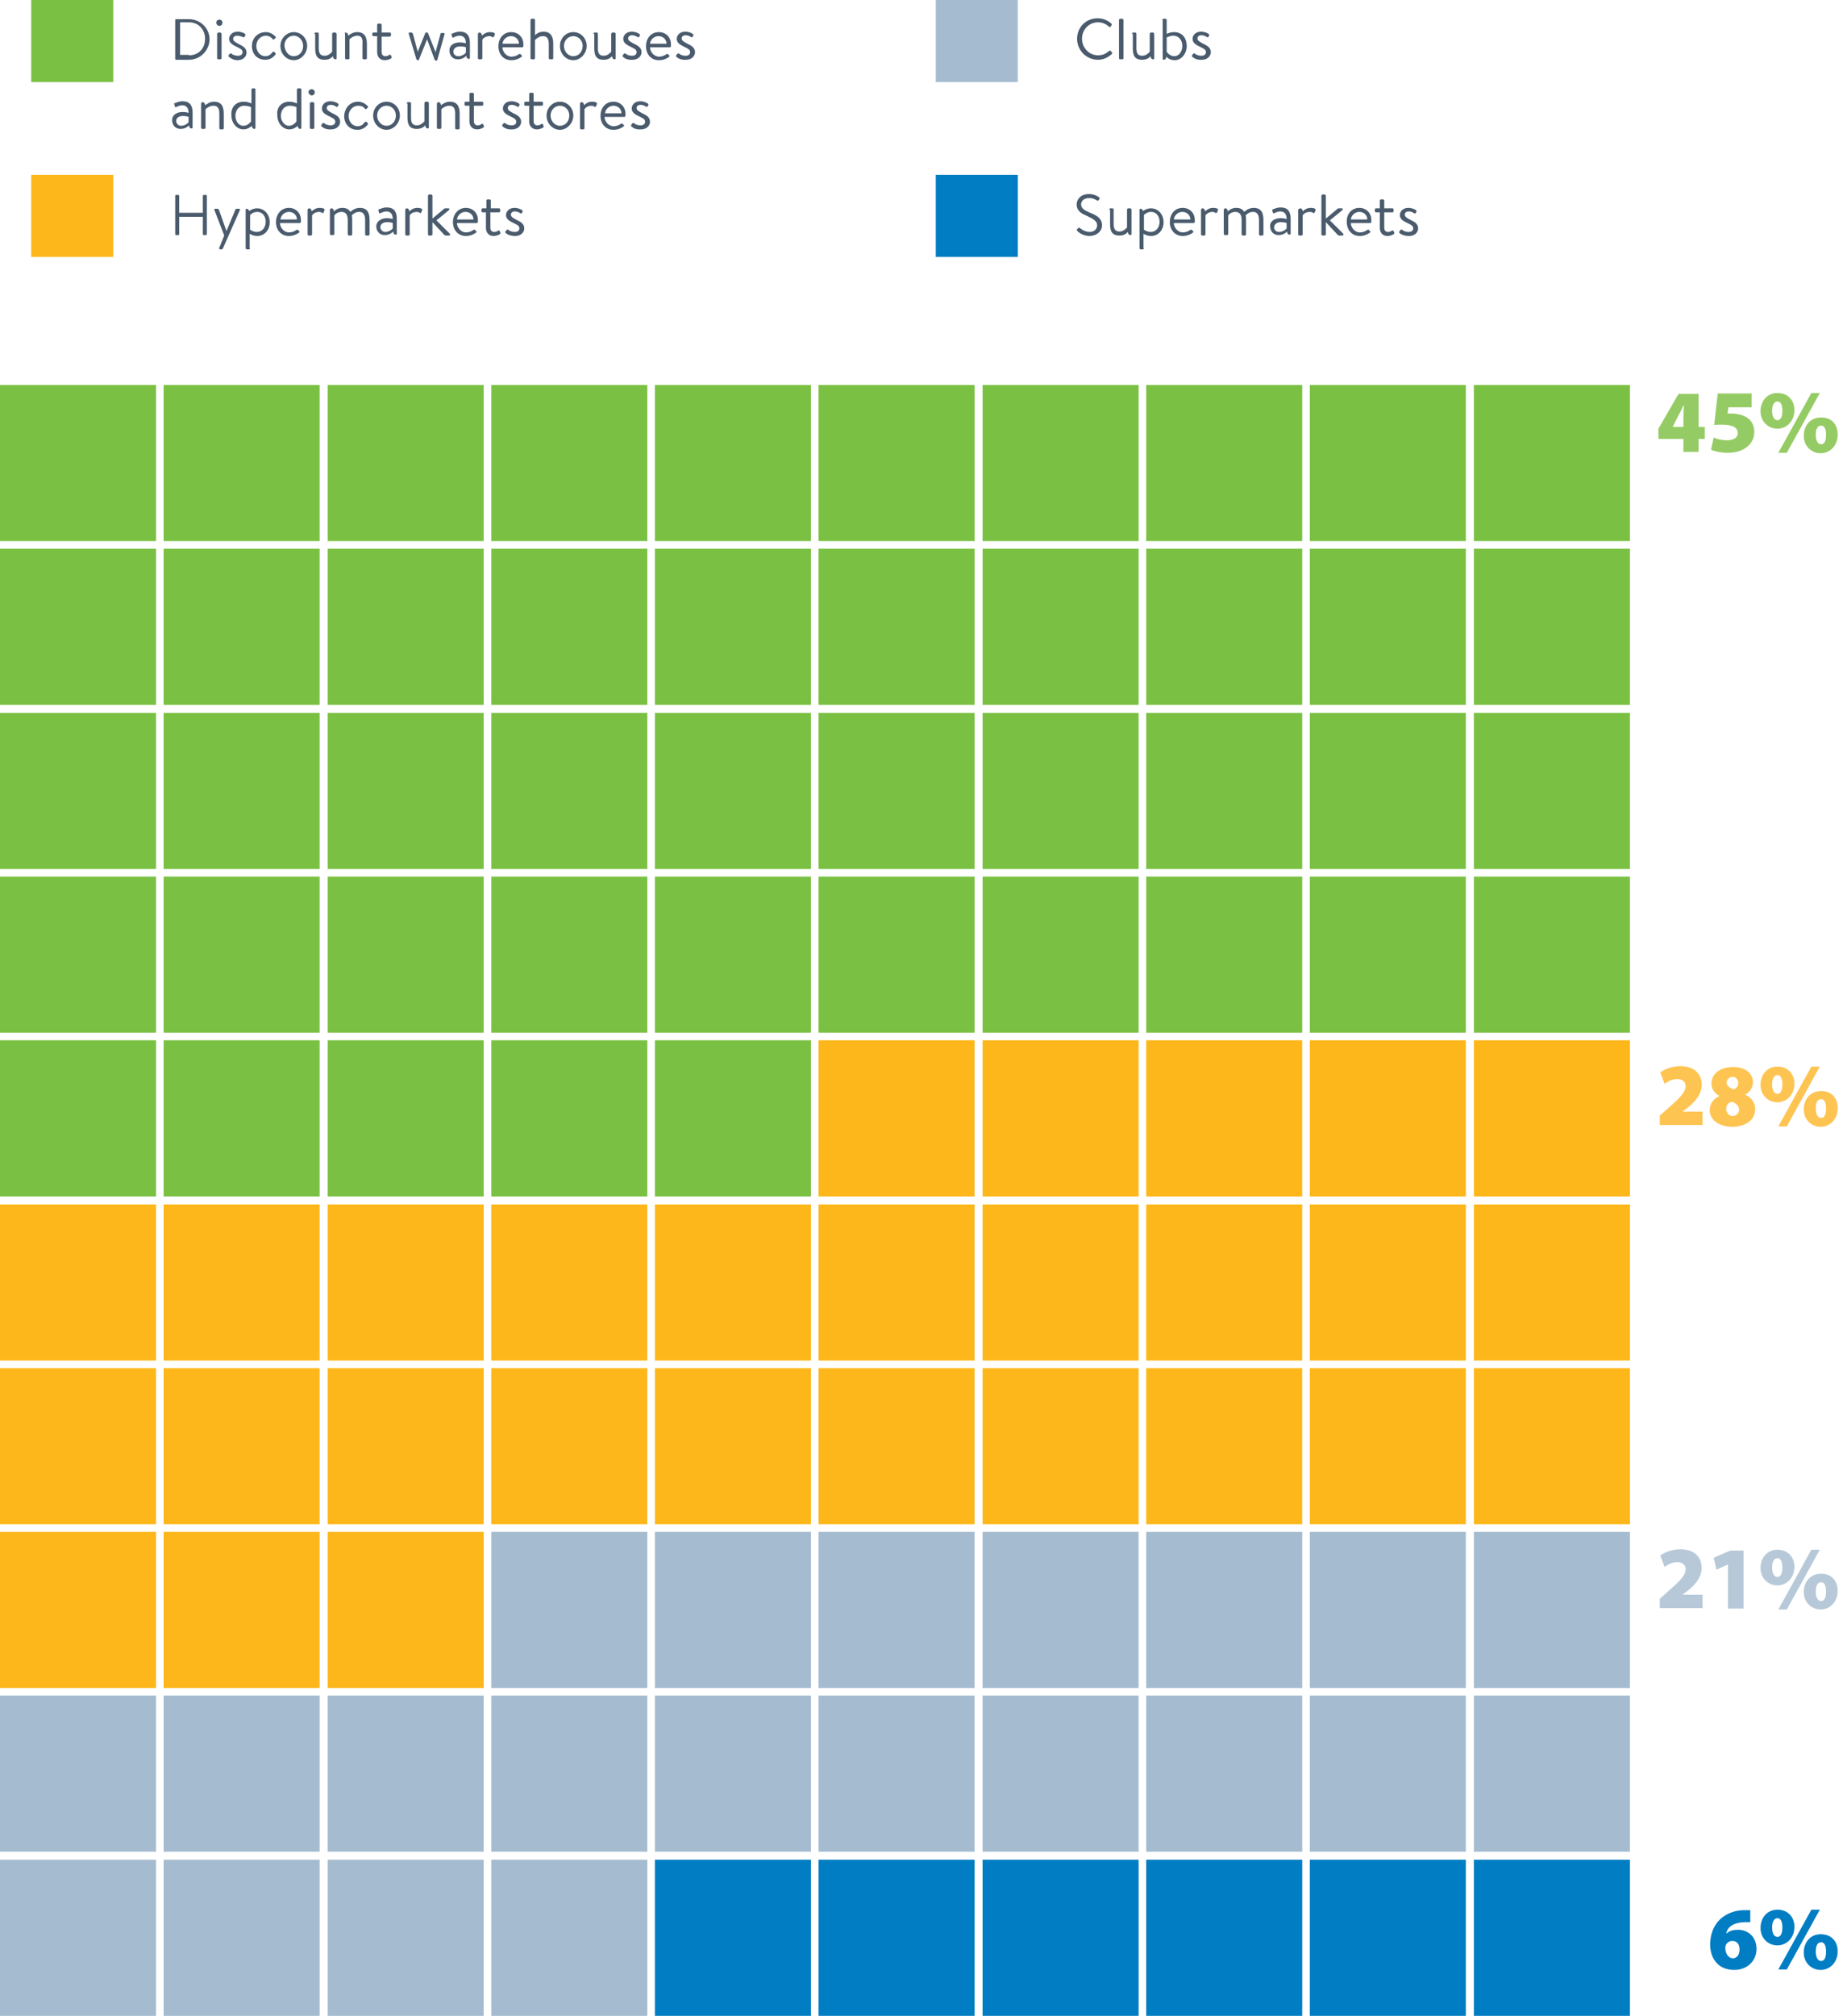 <?xml version="1.0" encoding="utf-8"?>
<!-- Generator: Adobe Illustrator 26.0.3, SVG Export Plug-In . SVG Version: 6.00 Build 0)  -->
<svg version="1.1" id="Capa_1" xmlns="http://www.w3.org/2000/svg" xmlns:xlink="http://www.w3.org/1999/xlink" x="0px" y="0px"
	 viewBox="0 0 413.4 451.9" style="enable-background:new 0 0 413.4 451.9;" xml:space="preserve">
<style type="text/css">
	.st0{fill:#4A5B6D;}
	.st1{fill:#7AC143;}
	.st2{fill:#FDB71A;}
	.st3{fill:#A5BCD0;}
	.st4{fill:#007DC3;}
	.st5{fill:#95CB64;}
	.st6{fill:#B7C9D9;}
	.st7{fill:#FEC452;}
</style>
<g>
	<g>
		<g>
			<path class="st0" d="M39.3,4.5c0-0.1,0.1-0.2,0.2-0.2h2.9c2.5,0,4.6,2,4.6,4.5c0,2.5-2.1,4.6-4.6,4.6h-2.9
				c-0.1,0-0.2-0.1-0.2-0.2V4.5z M42.4,12.4c2.1,0,3.6-1.5,3.6-3.7c0-2.1-1.5-3.7-3.6-3.7h-2v7.3H42.4z"/>
			<path class="st0" d="M48.5,5.1c0-0.4,0.3-0.7,0.7-0.7c0.4,0,0.7,0.3,0.7,0.7c0,0.4-0.3,0.7-0.7,0.7C48.8,5.8,48.5,5.4,48.5,5.1z
				 M48.7,7.6c0-0.1,0.1-0.3,0.3-0.3h0.4c0.1,0,0.3,0.1,0.3,0.3V13c0,0.2-0.1,0.3-0.3,0.3H49c-0.2,0-0.3-0.1-0.3-0.3V7.6z"/>
			<path class="st0" d="M51.3,12.7c-0.1-0.1-0.1-0.2,0-0.3l0.2-0.3c0.1-0.1,0.2-0.2,0.4-0.1c0.2,0.2,0.7,0.5,1.5,0.5
				c0.6,0,1-0.3,1-0.8c0-0.6-0.5-0.8-1.3-1.2c-0.8-0.4-1.7-0.8-1.7-1.8c0-0.6,0.5-1.6,1.9-1.6c0.8,0,1.4,0.3,1.7,0.5
				C55,7.7,55.1,7.9,55,8l-0.1,0.2c-0.1,0.2-0.3,0.2-0.4,0.1C54.2,8.2,53.7,8,53.2,8c-0.7,0-0.9,0.4-0.9,0.7c0,0.5,0.4,0.7,1.1,1.1
				c1,0.5,1.9,0.9,1.9,2c0,0.9-0.8,1.7-2,1.7C52.3,13.5,51.7,13,51.3,12.7z"/>
			<path class="st0" d="M59.6,7.2c0.9,0,1.6,0.4,2.2,1c0.1,0.1,0.1,0.3-0.1,0.4l-0.2,0.2c-0.2,0.2-0.3,0-0.4-0.1
				C60.7,8.2,60.2,8,59.6,8c-1.1,0-2.1,1-2.1,2.3c0,1.3,0.9,2.3,2,2.3c0.9,0,1.3-0.5,1.6-0.9c0.2-0.2,0.3-0.1,0.5,0l0.1,0.1
				c0.1,0.1,0.2,0.3,0.1,0.4c-0.5,0.7-1.3,1.2-2.3,1.2c-1.8,0-3-1.3-3-3.1C56.5,8.6,57.8,7.2,59.6,7.2z"/>
			<path class="st0" d="M65.9,7.2c1.7,0,3,1.4,3,3.1c0,1.7-1.4,3.2-3,3.2s-3-1.4-3-3.2C62.9,8.6,64.3,7.2,65.9,7.2z M65.9,12.6
				c1.2,0,2.1-1,2.1-2.3C68,9.1,67.1,8,65.9,8s-2.1,1-2.1,2.2C63.9,11.5,64.7,12.6,65.9,12.6z"/>
			<path class="st0" d="M70.5,7.6c0-0.1,0.1-0.3,0.3-0.3h0.4c0.2,0,0.3,0.1,0.3,0.3v3.2c0,1.2,0.4,1.7,1.3,1.7
				c0.9,0,1.4-0.6,1.7-0.9V7.6c0-0.1,0.1-0.3,0.3-0.3h0.4c0.1,0,0.3,0.1,0.3,0.3v5.5c0,0.1-0.1,0.2-0.2,0.2c-0.4,0-0.6-0.3-0.6-0.7
				c-0.4,0.4-0.9,0.8-1.9,0.8c-1.7,0-2.1-1-2.1-2.6V7.6z"/>
			<path class="st0" d="M77.3,7.5c0-0.1,0.1-0.2,0.2-0.2c0.4,0,0.6,0.3,0.6,0.7c0.4-0.3,1.1-0.8,2-0.8c1.7,0,2.2,1.1,2.2,2.7V13
				c0,0.2-0.1,0.3-0.3,0.3h-0.4c-0.2,0-0.3-0.1-0.3-0.3V9.7C81.4,8.6,81,8,80.2,8c-1.1,0-1.8,0.8-1.8,0.8V13c0,0.2-0.1,0.3-0.3,0.3
				h-0.4c-0.2,0-0.3-0.1-0.3-0.3V7.5z"/>
			<path class="st0" d="M83.8,8.1c-0.2,0-0.3-0.1-0.3-0.3V7.6c0-0.2,0.1-0.3,0.3-0.3h0.8V5.6c0-0.2,0.1-0.3,0.3-0.3l0.4,0
				c0.2,0,0.3,0.1,0.3,0.3v1.7h1.8c0.2,0,0.3,0.1,0.3,0.3v0.3c0,0.2-0.1,0.3-0.3,0.3h-1.8v3.5c0,0.6,0.4,0.9,0.8,0.9
				c0.4,0,0.7-0.1,0.9-0.3c0.2-0.1,0.3,0,0.4,0.1l0.1,0.3c0.1,0.2,0.1,0.3-0.1,0.4c-0.3,0.2-0.8,0.4-1.4,0.4c-1.1,0-1.7-0.8-1.7-1.8
				V8.1H83.8z"/>
			<path class="st0" d="M95.8,8.8L94,13.3c0,0.1-0.1,0.2-0.2,0.2h-0.1c-0.1,0-0.2-0.1-0.3-0.2l-1.7-5.7c-0.1-0.2,0-0.3,0.2-0.3h0.4
				c0.1,0,0.2,0.1,0.3,0.2l1.1,4.1h0l1.7-4.2c0-0.1,0.1-0.1,0.3-0.1h0.1c0.1,0,0.2,0.1,0.2,0.1l1.7,4.3h0l1.1-4.1
				c0-0.1,0.1-0.2,0.2-0.2h0.5c0.2,0,0.3,0.1,0.2,0.3l-1.6,5.7c0,0.1-0.1,0.2-0.2,0.2h-0.1c-0.1,0-0.2-0.1-0.3-0.2L95.8,8.8
				L95.8,8.8z"/>
			<path class="st0" d="M103.2,9.5c0.6,0,1.3,0.2,1.3,0.2c0-1.1-0.5-1.7-1.4-1.7c-0.7,0-1.1,0.3-1.4,0.4c-0.2,0.1-0.2,0-0.3-0.2
				l-0.1-0.4c-0.1-0.2,0-0.3,0.2-0.3c0.3-0.1,0.8-0.4,1.7-0.4c1.5,0,2.2,0.9,2.2,2.5v3.4c0,0.1-0.1,0.2-0.2,0.2
				c-0.4,0-0.6-0.3-0.6-0.7c-0.3,0.3-0.9,0.8-1.9,0.8c-1.1,0-1.9-0.8-1.9-2C100.8,10.3,101.6,9.5,103.2,9.5z M102.8,12.6
				c0.7,0,1.4-0.4,1.7-0.8v-1.2c-0.2-0.1-0.7-0.2-1.3-0.2c-0.8,0-1.5,0.4-1.5,1.2C101.7,12.1,102.1,12.6,102.8,12.6z"/>
			<path class="st0" d="M107.3,7.5c0-0.1,0.1-0.2,0.2-0.2c0.4,0,0.6,0.3,0.6,0.7c0.3-0.3,0.9-0.8,1.8-0.8c0.5,0,1.2,0.1,1.1,0.5
				l-0.2,0.5c-0.1,0.2-0.2,0.2-0.4,0.1c-0.1-0.1-0.4-0.2-0.6-0.2c-1.2,0-1.6,0.8-1.6,0.8V13c0,0.2-0.1,0.3-0.3,0.3h-0.4
				c-0.2,0-0.3-0.1-0.3-0.3V7.5z"/>
			<path class="st0" d="M114.7,7.2c1.6,0,2.7,1.2,2.7,2.7c0,0.1,0,0.3,0,0.4c0,0.2-0.1,0.3-0.3,0.3h-4.4c0,1,0.9,2.1,2,2.1
				c0.8,0,1.3-0.3,1.6-0.5c0.2-0.1,0.3-0.2,0.5,0l0.2,0.2c0.1,0.2,0.2,0.2-0.1,0.4c-0.4,0.3-1.2,0.7-2.2,0.7c-1.8,0-2.9-1.4-2.9-3.1
				C111.8,8.6,112.9,7.2,114.7,7.2z M116.4,9.8c0-0.9-0.7-1.7-1.8-1.7c-1,0-1.8,0.8-1.9,1.7H116.4z"/>
			<path class="st0" d="M119,4.5c0-0.1,0.1-0.3,0.3-0.3h0.4c0.1,0,0.3,0.1,0.3,0.3v3.4c0,0,0.7-0.8,1.9-0.8c1.5,0,2.2,0.9,2.2,2.7
				V13c0,0.2-0.1,0.3-0.3,0.3h-0.4c-0.2,0-0.3-0.1-0.3-0.3V9.9c0-1.1-0.3-1.8-1.3-1.8c-1.1,0-1.8,0.9-1.8,0.9V13
				c0,0.2-0.1,0.3-0.3,0.3h-0.4c-0.2,0-0.3-0.1-0.3-0.3V4.5z"/>
			<path class="st0" d="M128.6,7.2c1.7,0,3,1.4,3,3.1c0,1.7-1.4,3.2-3,3.2s-3-1.4-3-3.2C125.6,8.6,126.9,7.2,128.6,7.2z M128.6,12.6
				c1.2,0,2.1-1,2.1-2.3c0-1.2-0.9-2.2-2.1-2.2s-2.1,1-2.1,2.2C126.5,11.5,127.4,12.6,128.6,12.6z"/>
			<path class="st0" d="M133.1,7.6c0-0.1,0.1-0.3,0.3-0.3h0.4c0.2,0,0.3,0.1,0.3,0.3v3.2c0,1.2,0.4,1.7,1.3,1.7
				c0.9,0,1.4-0.6,1.7-0.9V7.6c0-0.1,0.1-0.3,0.3-0.3h0.4c0.1,0,0.3,0.1,0.3,0.3v5.5c0,0.1-0.1,0.2-0.2,0.2c-0.4,0-0.6-0.3-0.6-0.7
				c-0.4,0.4-0.9,0.8-1.9,0.8c-1.7,0-2.1-1-2.1-2.6V7.6z"/>
			<path class="st0" d="M139.7,12.7c-0.1-0.1-0.1-0.2,0-0.3l0.2-0.3c0.1-0.1,0.2-0.2,0.4-0.1c0.2,0.2,0.7,0.5,1.5,0.5
				c0.6,0,1-0.3,1-0.8c0-0.6-0.5-0.8-1.3-1.2c-0.8-0.4-1.7-0.8-1.7-1.8c0-0.6,0.5-1.6,1.9-1.6c0.8,0,1.4,0.3,1.7,0.5
				c0.1,0.1,0.2,0.2,0.1,0.4l-0.1,0.2c-0.1,0.2-0.3,0.2-0.4,0.1c-0.3-0.2-0.7-0.4-1.2-0.4c-0.7,0-0.9,0.4-0.9,0.7
				c0,0.5,0.4,0.7,1.1,1.1c1,0.5,1.9,0.9,1.9,2c0,0.9-0.8,1.7-2,1.7C140.7,13.5,140,13,139.7,12.7z"/>
			<path class="st0" d="M147.8,7.2c1.6,0,2.7,1.2,2.7,2.7c0,0.1,0,0.3,0,0.4c0,0.2-0.1,0.3-0.3,0.3h-4.4c0,1,0.9,2.1,2,2.1
				c0.8,0,1.3-0.3,1.6-0.5c0.2-0.1,0.3-0.2,0.5,0l0.2,0.2c0.1,0.2,0.2,0.2-0.1,0.4c-0.4,0.3-1.2,0.7-2.2,0.7c-1.8,0-2.9-1.4-2.9-3.1
				C144.9,8.6,146,7.2,147.8,7.2z M149.5,9.8c0-0.9-0.7-1.7-1.8-1.7c-1,0-1.8,0.8-1.9,1.7H149.5z"/>
			<path class="st0" d="M151.7,12.7c-0.1-0.1-0.1-0.2,0-0.3l0.2-0.3c0.1-0.1,0.2-0.2,0.4-0.1c0.2,0.2,0.7,0.5,1.5,0.5
				c0.6,0,1-0.3,1-0.8c0-0.6-0.5-0.8-1.3-1.2c-0.8-0.4-1.7-0.8-1.7-1.8c0-0.6,0.5-1.6,1.9-1.6c0.8,0,1.4,0.3,1.7,0.5
				c0.1,0.1,0.2,0.2,0.1,0.4l-0.1,0.2c-0.1,0.2-0.3,0.2-0.4,0.1c-0.3-0.2-0.7-0.4-1.2-0.4c-0.7,0-0.9,0.4-0.9,0.7
				c0,0.5,0.4,0.7,1.1,1.1c1,0.5,1.9,0.9,1.9,2c0,0.9-0.8,1.7-2,1.7C152.7,13.5,152,13,151.7,12.7z"/>
		</g>
	</g>
	<g>
		<path class="st0" d="M41,25.1c0.6,0,1.3,0.2,1.3,0.2c0-1.1-0.5-1.7-1.4-1.7c-0.7,0-1.1,0.3-1.4,0.4c-0.2,0.1-0.2,0-0.3-0.2
			l-0.1-0.4c-0.1-0.2,0-0.3,0.2-0.3c0.3-0.1,0.8-0.4,1.7-0.4c1.5,0,2.2,0.9,2.2,2.5v3.4c0,0.1-0.1,0.2-0.2,0.2
			c-0.4,0-0.6-0.3-0.6-0.7c-0.3,0.3-0.9,0.8-1.9,0.8c-1.1,0-1.9-0.8-1.9-2C38.6,25.9,39.5,25.1,41,25.1z M40.6,28.2
			c0.7,0,1.4-0.4,1.7-0.8v-1.2c-0.2-0.1-0.7-0.2-1.3-0.2c-0.8,0-1.5,0.4-1.5,1.2C39.6,27.7,40,28.2,40.6,28.2z"/>
		<path class="st0" d="M45.2,23.1c0-0.1,0.1-0.2,0.2-0.2c0.4,0,0.6,0.3,0.6,0.7c0.4-0.3,1.1-0.8,2-0.8c1.7,0,2.2,1.1,2.2,2.7v3.2
			c0,0.2-0.1,0.3-0.3,0.3h-0.4c-0.2,0-0.3-0.1-0.3-0.3v-3.3c0-1.1-0.4-1.7-1.3-1.7c-1.1,0-1.8,0.8-1.8,0.8v4.1
			c0,0.2-0.1,0.3-0.3,0.3h-0.4c-0.2,0-0.3-0.1-0.3-0.3V23.1z"/>
		<path class="st0" d="M54.7,22.8c1,0,1.7,0.4,1.7,0.4v-3.1c0-0.1,0.1-0.3,0.3-0.3H57c0.2,0,0.3,0.1,0.3,0.3v8.6
			c0,0.1-0.1,0.2-0.2,0.2c-0.4,0-0.6-0.3-0.6-0.7c-0.4,0.4-1.1,0.8-1.9,0.8c-1.5,0-2.7-1.4-2.7-3.2C51.8,24.1,52.8,22.8,54.7,22.8z
			 M54.6,28.2c1.1,0,1.7-1,1.7-1V24c0,0-0.7-0.3-1.5-0.3c-1.3,0-2,1.1-2,2.3C52.8,27.1,53.5,28.2,54.6,28.2z"/>
		<path class="st0" d="M64.9,22.8c1,0,1.7,0.4,1.7,0.4v-3.1c0-0.1,0.1-0.3,0.3-0.3h0.4c0.2,0,0.3,0.1,0.3,0.3v8.6
			c0,0.1-0.1,0.2-0.2,0.2c-0.4,0-0.6-0.3-0.6-0.7c-0.4,0.4-1.1,0.8-1.9,0.8c-1.5,0-2.7-1.4-2.7-3.2C62,24.1,63.1,22.8,64.9,22.8z
			 M64.8,28.2c1.1,0,1.7-1,1.7-1V24c0,0-0.7-0.3-1.5-0.3c-1.3,0-2,1.1-2,2.3C63,27.1,63.8,28.2,64.8,28.2z"/>
		<path class="st0" d="M69.2,20.7c0-0.4,0.3-0.7,0.7-0.7c0.4,0,0.7,0.3,0.7,0.7c0,0.4-0.3,0.7-0.7,0.7C69.6,21.4,69.2,21,69.2,20.7z
			 M69.5,23.2c0-0.1,0.1-0.3,0.3-0.3h0.4c0.1,0,0.3,0.1,0.3,0.3v5.4c0,0.2-0.1,0.3-0.3,0.3h-0.4c-0.2,0-0.3-0.1-0.3-0.3V23.2z"/>
		<path class="st0" d="M72.1,28.3c-0.1-0.1-0.1-0.2,0-0.3l0.2-0.3c0.1-0.1,0.2-0.2,0.4-0.1c0.2,0.2,0.7,0.5,1.5,0.5
			c0.6,0,1-0.3,1-0.8c0-0.6-0.5-0.8-1.3-1.2c-0.8-0.4-1.7-0.8-1.7-1.8c0-0.6,0.5-1.6,1.9-1.6c0.8,0,1.4,0.3,1.7,0.5
			c0.1,0.1,0.2,0.2,0.1,0.4l-0.1,0.2c-0.1,0.2-0.3,0.2-0.4,0.1c-0.3-0.2-0.7-0.4-1.2-0.4c-0.7,0-0.9,0.4-0.9,0.7
			c0,0.5,0.4,0.7,1.1,1.1c1,0.5,1.9,0.9,1.9,2c0,0.9-0.8,1.7-2,1.7C73.1,29.1,72.4,28.6,72.1,28.3z"/>
		<path class="st0" d="M80.3,22.8c0.9,0,1.6,0.4,2.2,1c0.1,0.1,0.1,0.3-0.1,0.4l-0.2,0.2c-0.2,0.2-0.3,0-0.4-0.1
			c-0.4-0.5-0.9-0.6-1.5-0.6c-1.1,0-2.1,1-2.1,2.3c0,1.3,0.9,2.3,2,2.3c0.9,0,1.3-0.5,1.6-0.9c0.2-0.2,0.3-0.1,0.5,0l0.1,0.1
			c0.1,0.1,0.2,0.3,0.1,0.4c-0.5,0.7-1.3,1.2-2.3,1.2c-1.8,0-3-1.3-3-3.1C77.3,24.1,78.6,22.8,80.3,22.8z"/>
		<path class="st0" d="M86.7,22.8c1.7,0,3,1.4,3,3.1c0,1.7-1.4,3.2-3,3.2s-3-1.4-3-3.2C83.7,24.2,85,22.8,86.7,22.8z M86.7,28.2
			c1.2,0,2.1-1,2.1-2.3c0-1.2-0.9-2.2-2.1-2.2s-2.1,1-2.1,2.2C84.6,27.1,85.5,28.2,86.7,28.2z"/>
		<path class="st0" d="M91.2,23.2c0-0.1,0.1-0.3,0.3-0.3h0.4c0.2,0,0.3,0.1,0.3,0.3v3.2c0,1.2,0.4,1.7,1.3,1.7
			c0.9,0,1.4-0.6,1.7-0.9v-4.1c0-0.1,0.1-0.3,0.3-0.3h0.4c0.1,0,0.3,0.1,0.3,0.3v5.5c0,0.1-0.1,0.2-0.2,0.2c-0.4,0-0.6-0.3-0.6-0.7
			c-0.4,0.4-0.9,0.8-1.9,0.8c-1.7,0-2.1-1-2.1-2.6V23.2z"/>
		<path class="st0" d="M98.1,23.1c0-0.1,0.1-0.2,0.2-0.2c0.4,0,0.6,0.3,0.6,0.7c0.4-0.3,1.1-0.8,2-0.8c1.7,0,2.2,1.1,2.2,2.7v3.2
			c0,0.2-0.1,0.3-0.3,0.3h-0.4c-0.2,0-0.3-0.1-0.3-0.3v-3.3c0-1.1-0.4-1.7-1.3-1.7c-1.1,0-1.8,0.8-1.8,0.8v4.1
			c0,0.2-0.1,0.3-0.3,0.3h-0.4c-0.2,0-0.3-0.1-0.3-0.3V23.1z"/>
		<path class="st0" d="M104.5,23.7c-0.2,0-0.3-0.1-0.3-0.3v-0.3c0-0.2,0.1-0.3,0.3-0.3h0.8v-1.7c0-0.2,0.1-0.3,0.3-0.3l0.4,0
			c0.2,0,0.3,0.1,0.3,0.3v1.7h1.8c0.2,0,0.3,0.1,0.3,0.3v0.3c0,0.2-0.1,0.3-0.3,0.3h-1.8v3.5c0,0.6,0.4,0.9,0.8,0.9
			c0.4,0,0.7-0.1,0.9-0.3c0.2-0.1,0.3,0,0.4,0.1l0.1,0.3c0.1,0.2,0.1,0.3-0.1,0.4c-0.3,0.2-0.8,0.4-1.4,0.4c-1.1,0-1.7-0.8-1.7-1.8
			v-3.5H104.5z"/>
		<path class="st0" d="M112.7,28.3c-0.1-0.1-0.1-0.2,0-0.3l0.2-0.3c0.1-0.1,0.2-0.2,0.4-0.1c0.2,0.2,0.7,0.5,1.5,0.5
			c0.6,0,1-0.3,1-0.8c0-0.6-0.5-0.8-1.3-1.2c-0.8-0.4-1.7-0.8-1.7-1.8c0-0.6,0.5-1.6,1.9-1.6c0.8,0,1.4,0.3,1.7,0.5
			c0.1,0.1,0.2,0.2,0.1,0.4l-0.1,0.2c-0.1,0.2-0.3,0.2-0.4,0.1c-0.3-0.2-0.7-0.4-1.2-0.4c-0.7,0-0.9,0.4-0.9,0.7
			c0,0.5,0.4,0.7,1.1,1.1c1,0.5,1.9,0.9,1.9,2c0,0.9-0.8,1.7-2,1.7C113.7,29.1,113,28.6,112.7,28.3z"/>
		<path class="st0" d="M117.9,23.7c-0.2,0-0.3-0.1-0.3-0.3v-0.3c0-0.2,0.1-0.3,0.3-0.3h0.8v-1.7c0-0.2,0.1-0.3,0.3-0.3l0.4,0
			c0.2,0,0.3,0.1,0.3,0.3v1.7h1.8c0.2,0,0.3,0.1,0.3,0.3v0.3c0,0.2-0.1,0.3-0.3,0.3h-1.8v3.5c0,0.6,0.4,0.9,0.8,0.9
			c0.4,0,0.7-0.1,0.9-0.3c0.2-0.1,0.3,0,0.4,0.1l0.1,0.3c0.1,0.2,0.1,0.3-0.1,0.4c-0.3,0.2-0.8,0.4-1.4,0.4c-1.1,0-1.7-0.8-1.7-1.8
			v-3.5H117.9z"/>
		<path class="st0" d="M125.6,22.8c1.7,0,3,1.4,3,3.1c0,1.7-1.4,3.2-3,3.2s-3-1.4-3-3.2C122.6,24.2,123.9,22.8,125.6,22.8z
			 M125.6,28.2c1.2,0,2.1-1,2.1-2.3c0-1.2-0.9-2.2-2.1-2.2s-2.1,1-2.1,2.2C123.5,27.1,124.4,28.2,125.6,28.2z"/>
		<path class="st0" d="M130.2,23.1c0-0.1,0.1-0.2,0.2-0.2c0.4,0,0.6,0.3,0.6,0.7c0.3-0.3,0.9-0.8,1.8-0.8c0.5,0,1.2,0.1,1.1,0.5
			l-0.2,0.5c-0.1,0.2-0.2,0.2-0.4,0.1c-0.1-0.1-0.4-0.2-0.6-0.2c-1.2,0-1.6,0.8-1.6,0.8v4.2c0,0.2-0.1,0.3-0.3,0.3h-0.4
			c-0.2,0-0.3-0.1-0.3-0.3V23.1z"/>
		<path class="st0" d="M137.6,22.8c1.6,0,2.7,1.2,2.7,2.7c0,0.1,0,0.3,0,0.4c0,0.2-0.1,0.3-0.3,0.3h-4.4c0,1,0.9,2.1,2,2.1
			c0.8,0,1.3-0.3,1.6-0.5c0.2-0.1,0.3-0.2,0.5,0l0.2,0.2c0.1,0.2,0.2,0.2-0.1,0.4c-0.4,0.3-1.2,0.7-2.2,0.7c-1.8,0-2.9-1.4-2.9-3.1
			C134.7,24.2,135.8,22.8,137.6,22.8z M139.4,25.4c0-0.9-0.7-1.7-1.8-1.7c-1,0-1.8,0.8-1.9,1.7H139.4z"/>
		<path class="st0" d="M141.6,28.3c-0.1-0.1-0.1-0.2,0-0.3l0.2-0.3c0.1-0.1,0.2-0.2,0.4-0.1c0.2,0.2,0.7,0.5,1.5,0.5
			c0.6,0,1-0.3,1-0.8c0-0.6-0.5-0.8-1.3-1.2c-0.8-0.4-1.7-0.8-1.7-1.8c0-0.6,0.5-1.6,1.9-1.6c0.8,0,1.4,0.3,1.7,0.5
			c0.1,0.1,0.2,0.2,0.1,0.4l-0.1,0.2c-0.1,0.2-0.3,0.2-0.4,0.1c-0.3-0.2-0.7-0.4-1.2-0.4c-0.7,0-0.9,0.4-0.9,0.7
			c0,0.5,0.4,0.7,1.1,1.1c1,0.5,1.9,0.9,1.9,2c0,0.9-0.8,1.7-2,1.7C142.5,29.1,141.9,28.6,141.6,28.3z"/>
	</g>
	<g>
		<path class="st0" d="M39.3,43.9c0-0.1,0.1-0.2,0.2-0.2h0.5c0.1,0,0.2,0.1,0.2,0.2v3.8h5.3v-3.8c0-0.1,0.1-0.2,0.2-0.2h0.5
			c0.1,0,0.2,0.1,0.2,0.2v8.6c0,0.1-0.1,0.2-0.2,0.2h-0.5c-0.1,0-0.2-0.1-0.2-0.2v-3.9h-5.3v3.9c0,0.1-0.1,0.2-0.2,0.2h-0.5
			c-0.1,0-0.2-0.1-0.2-0.2V43.9z"/>
		<path class="st0" d="M49.2,55.5l1.1-2.7l-2.2-5.7c-0.1-0.2,0-0.3,0.2-0.3h0.5c0.1,0,0.2,0.1,0.3,0.2l1.7,4.8h0l2-4.8
			c0-0.1,0.1-0.2,0.3-0.2h0.5c0.2,0,0.3,0.1,0.2,0.3l-3.8,8.6c0,0.1-0.2,0.2-0.3,0.2h-0.4C49.2,55.8,49.1,55.7,49.2,55.5z"/>
		<path class="st0" d="M56.1,55.6c0,0.2-0.1,0.3-0.3,0.3h-0.4c-0.2,0-0.3-0.1-0.3-0.3v-8.6c0-0.1,0.1-0.2,0.2-0.2
			c0.3,0,0.5,0.2,0.6,0.5c0.4-0.3,1-0.6,1.8-0.6c1.6,0,2.8,1.4,2.8,3.1c0,1.8-1.2,3.1-2.8,3.1c-1,0-1.7-0.5-1.7-0.5V55.6z
			 M56.1,51.5c0,0,0.7,0.5,1.5,0.5c1.2,0,2-1,2-2.3c0-1.2-0.7-2.2-1.9-2.2c-1,0-1.6,0.7-1.6,0.7V51.5z"/>
		<path class="st0" d="M64.8,46.6c1.6,0,2.7,1.2,2.7,2.7c0,0.1,0,0.3,0,0.4c0,0.2-0.1,0.3-0.3,0.3h-4.4c0,1,0.9,2.1,2,2.1
			c0.8,0,1.3-0.3,1.6-0.5c0.2-0.1,0.3-0.2,0.5,0l0.2,0.2c0.1,0.2,0.2,0.2-0.1,0.4c-0.4,0.3-1.2,0.7-2.2,0.7c-1.8,0-2.9-1.4-2.9-3.1
			C61.9,48.1,63,46.6,64.8,46.6z M66.6,49.2c0-0.9-0.7-1.7-1.8-1.7c-1,0-1.8,0.8-1.9,1.7H66.6z"/>
		<path class="st0" d="M69.1,46.9c0-0.1,0.1-0.2,0.2-0.2c0.4,0,0.6,0.3,0.6,0.7c0.3-0.3,0.9-0.8,1.8-0.8c0.5,0,1.2,0.1,1.1,0.5
			l-0.2,0.5c-0.1,0.2-0.2,0.2-0.4,0.1c-0.1-0.1-0.4-0.2-0.6-0.2c-1.2,0-1.6,0.8-1.6,0.8v4.2c0,0.2-0.1,0.3-0.3,0.3h-0.4
			c-0.2,0-0.3-0.1-0.3-0.3V46.9z"/>
		<path class="st0" d="M74.1,46.9c0-0.1,0.1-0.2,0.2-0.2c0.4,0,0.6,0.3,0.6,0.7c0.4-0.4,1-0.8,1.9-0.8c0.9,0,1.4,0.3,1.8,0.9
			c0.1-0.1,0.9-0.9,2.1-0.9c1.7,0,2.2,1.1,2.2,2.7v3.2c0,0.2-0.1,0.3-0.3,0.3h-0.4c-0.2,0-0.3-0.1-0.3-0.3v-3.2
			c0-1.1-0.4-1.8-1.3-1.8c-1,0-1.5,0.6-1.7,0.8c0.1,0.3,0.1,0.7,0.1,1v3.2c0,0.2-0.1,0.3-0.3,0.3h-0.4c-0.1,0-0.3-0.1-0.3-0.3v-3.2
			c0-1.1-0.4-1.8-1.4-1.8c-1.1,0-1.6,0.8-1.6,0.8v4.1c0,0.2-0.1,0.3-0.3,0.3h-0.4c-0.2,0-0.3-0.1-0.3-0.3V46.9z"/>
		<path class="st0" d="M86.8,48.9c0.6,0,1.3,0.2,1.3,0.2c0-1.1-0.5-1.7-1.4-1.7c-0.7,0-1.1,0.3-1.4,0.4c-0.2,0.1-0.2,0-0.3-0.2
			l-0.1-0.4c-0.1-0.2,0-0.3,0.2-0.3c0.3-0.1,0.8-0.4,1.7-0.4c1.5,0,2.2,0.9,2.2,2.5v3.4c0,0.1-0.1,0.2-0.2,0.2
			c-0.4,0-0.6-0.3-0.6-0.7c-0.3,0.3-0.9,0.8-1.9,0.8c-1.1,0-1.9-0.8-1.9-2C84.4,49.8,85.3,48.9,86.8,48.9z M86.4,52
			c0.7,0,1.4-0.4,1.7-0.8V50c-0.2-0.1-0.7-0.2-1.3-0.2c-0.8,0-1.5,0.4-1.5,1.2C85.4,51.5,85.8,52,86.4,52z"/>
		<path class="st0" d="M91,46.9c0-0.1,0.1-0.2,0.2-0.2c0.4,0,0.6,0.3,0.6,0.7c0.3-0.3,0.9-0.8,1.8-0.8c0.5,0,1.2,0.1,1.1,0.5
			l-0.2,0.5c-0.1,0.2-0.2,0.2-0.4,0.1c-0.1-0.1-0.4-0.2-0.6-0.2c-1.2,0-1.6,0.8-1.6,0.8v4.2c0,0.2-0.1,0.3-0.3,0.3h-0.4
			c-0.2,0-0.3-0.1-0.3-0.3V46.9z"/>
		<path class="st0" d="M96,43.9c0-0.1,0.1-0.3,0.3-0.3h0.4c0.1,0,0.3,0.1,0.3,0.3V49l2.5-2.1c0.1-0.1,0.2-0.2,0.4-0.2h0.7
			c0.3,0,0.2,0.3,0.1,0.4l-2.8,2.3l3,3c0.1,0.1,0.1,0.4-0.2,0.4H100c-0.1,0-0.2-0.1-0.3-0.1l-2.7-2.9v2.7c0,0.2-0.1,0.3-0.3,0.3
			h-0.4c-0.2,0-0.3-0.1-0.3-0.3V43.9z"/>
		<path class="st0" d="M104.5,46.6c1.6,0,2.7,1.2,2.7,2.7c0,0.1,0,0.3,0,0.4c0,0.2-0.1,0.3-0.3,0.3h-4.4c0,1,0.9,2.1,2,2.1
			c0.8,0,1.3-0.3,1.6-0.5c0.2-0.1,0.3-0.2,0.5,0l0.2,0.2c0.1,0.2,0.2,0.2-0.1,0.4c-0.4,0.3-1.2,0.7-2.2,0.7c-1.8,0-2.9-1.4-2.9-3.1
			C101.6,48.1,102.7,46.6,104.5,46.6z M106.2,49.2c0-0.9-0.7-1.7-1.8-1.7c-1,0-1.8,0.8-1.9,1.7H106.2z"/>
		<path class="st0" d="M108.3,47.6c-0.2,0-0.3-0.1-0.3-0.3V47c0-0.2,0.1-0.3,0.3-0.3h0.8v-1.7c0-0.2,0.1-0.3,0.3-0.3l0.4,0
			c0.2,0,0.3,0.1,0.3,0.3v1.7h1.8c0.2,0,0.3,0.1,0.3,0.3v0.3c0,0.2-0.1,0.3-0.3,0.3H110v3.5c0,0.6,0.4,0.9,0.8,0.9
			c0.4,0,0.7-0.1,0.9-0.3c0.2-0.1,0.3,0,0.4,0.1l0.1,0.3c0.1,0.2,0.1,0.3-0.1,0.4c-0.3,0.2-0.8,0.4-1.4,0.4c-1.1,0-1.7-0.8-1.7-1.8
			v-3.5H108.3z"/>
		<path class="st0" d="M113.4,52.2c-0.1-0.1-0.1-0.2,0-0.3l0.2-0.3c0.1-0.1,0.2-0.2,0.4-0.1c0.2,0.2,0.7,0.5,1.5,0.5
			c0.6,0,1-0.3,1-0.8c0-0.6-0.5-0.8-1.3-1.2c-0.8-0.4-1.7-0.8-1.7-1.8c0-0.6,0.5-1.6,1.9-1.6c0.8,0,1.4,0.3,1.7,0.5
			c0.1,0.1,0.2,0.2,0.1,0.4l-0.1,0.2c-0.1,0.2-0.3,0.2-0.4,0.1c-0.3-0.2-0.7-0.4-1.2-0.4c-0.7,0-0.9,0.4-0.9,0.7
			c0,0.5,0.4,0.7,1.1,1.1c1,0.5,1.9,0.9,1.9,2c0,0.9-0.8,1.7-2,1.7C114.4,52.9,113.7,52.5,113.4,52.2z"/>
	</g>
	<rect x="7" y="0" class="st1" width="18.4" height="18.4"/>
	<rect x="7" y="39.2" class="st2" width="18.4" height="18.4"/>
	<g>
		<g>
			<path class="st0" d="M246.2,4.1c1.3,0,2.3,0.5,3.1,1.2c0.1,0.1,0.1,0.3,0,0.4L249.1,6c-0.1,0.1-0.2,0.1-0.3,0
				c-0.7-0.6-1.5-1-2.5-1c-2.1,0-3.6,1.7-3.6,3.7c0,2,1.6,3.7,3.6,3.7c1.1,0,1.8-0.4,2.5-1c0.1-0.1,0.2-0.1,0.3,0l0.3,0.3
				c0.1,0.1,0.1,0.3,0,0.4c-0.9,0.8-1.9,1.3-3.1,1.3c-2.6,0-4.7-2.1-4.7-4.7S243.6,4.1,246.2,4.1z"/>
			<path class="st0" d="M251,4.5c0-0.1,0.1-0.3,0.3-0.3h0.4c0.1,0,0.3,0.1,0.3,0.3V13c0,0.2-0.1,0.3-0.3,0.3h-0.4
				c-0.2,0-0.3-0.1-0.3-0.3V4.5z"/>
			<path class="st0" d="M253.9,7.6c0-0.1,0.1-0.3,0.3-0.3h0.4c0.2,0,0.3,0.1,0.3,0.3v3.2c0,1.2,0.4,1.7,1.3,1.7
				c0.9,0,1.4-0.6,1.7-0.9V7.6c0-0.1,0.1-0.3,0.3-0.3h0.4c0.1,0,0.3,0.1,0.3,0.3v5.5c0,0.1-0.1,0.2-0.2,0.2c-0.4,0-0.6-0.3-0.6-0.7
				c-0.4,0.4-0.9,0.8-1.9,0.8c-1.7,0-2.1-1-2.1-2.6V7.6z"/>
			<path class="st0" d="M260.7,4.5c0-0.1,0.1-0.3,0.3-0.3h0.4c0.1,0,0.3,0.1,0.3,0.3v3.1c0,0,0.7-0.4,1.7-0.4c1.8,0,2.8,1.4,2.8,3.1
				c0,1.7-1.2,3.2-2.7,3.2c-0.9,0-1.5-0.4-1.9-0.8c0,0.4-0.2,0.7-0.6,0.7c-0.1,0-0.2-0.1-0.2-0.2V4.5z M261.7,11.6c0,0,0.6,1,1.7,1
				c1.1,0,1.8-1.1,1.8-2.3c0-1.2-0.7-2.3-2-2.3c-0.8,0-1.5,0.4-1.5,0.4V11.6z"/>
			<path class="st0" d="M267.4,12.7c-0.1-0.1-0.1-0.2,0-0.3l0.2-0.3c0.1-0.1,0.2-0.2,0.4-0.1c0.2,0.2,0.7,0.5,1.5,0.5
				c0.6,0,1-0.3,1-0.8c0-0.6-0.5-0.8-1.3-1.2c-0.8-0.4-1.7-0.8-1.7-1.8c0-0.6,0.5-1.6,1.9-1.6c0.8,0,1.4,0.3,1.7,0.5
				c0.1,0.1,0.2,0.2,0.1,0.4l-0.1,0.2c-0.1,0.2-0.3,0.2-0.4,0.1c-0.3-0.2-0.7-0.4-1.2-0.4c-0.7,0-0.9,0.4-0.9,0.7
				c0,0.5,0.4,0.7,1.1,1.1c1,0.5,1.9,0.9,1.9,2c0,0.9-0.8,1.7-2,1.7C268.4,13.5,267.8,13,267.4,12.7z"/>
		</g>
	</g>
	<g>
		<path class="st0" d="M241.6,51.4l0.2-0.2c0.1-0.2,0.2-0.2,0.4-0.1c0.1,0.1,1.1,0.9,2.2,0.9c1.1,0,1.7-0.7,1.7-1.5
			c0-0.9-0.8-1.4-2.3-2.1c-1.4-0.6-2.3-1.2-2.3-2.6c0-0.9,0.7-2.3,2.8-2.3c1.3,0,2.2,0.7,2.2,0.7c0.1,0,0.2,0.2,0.1,0.4l-0.1,0.2
			c-0.1,0.2-0.2,0.2-0.5,0.1c-0.5-0.3-1-0.5-1.7-0.5c-1.4,0-1.8,0.9-1.8,1.4c0,0.9,0.7,1.3,1.8,1.8c1.8,0.7,2.9,1.4,2.9,2.9
			c0,1.4-1.3,2.4-2.8,2.4c-1.5,0-2.6-0.9-2.7-1.1C241.6,51.7,241.4,51.6,241.6,51.4z"/>
		<path class="st0" d="M248.8,47c0-0.1,0.1-0.3,0.3-0.3h0.4c0.2,0,0.3,0.1,0.3,0.3v3.2c0,1.2,0.4,1.7,1.3,1.7c0.9,0,1.4-0.6,1.7-0.9
			V47c0-0.1,0.1-0.3,0.3-0.3h0.4c0.1,0,0.3,0.1,0.3,0.3v5.5c0,0.1-0.1,0.2-0.2,0.2c-0.4,0-0.6-0.3-0.6-0.7c-0.4,0.4-0.9,0.8-1.9,0.8
			c-1.7,0-2.1-1-2.1-2.6V47z"/>
		<path class="st0" d="M256.6,55.6c0,0.2-0.1,0.3-0.3,0.3h-0.4c-0.2,0-0.3-0.1-0.3-0.3v-8.6c0-0.1,0.1-0.2,0.2-0.2
			c0.3,0,0.5,0.2,0.6,0.5c0.4-0.3,1-0.6,1.8-0.6c1.6,0,2.8,1.4,2.8,3.1c0,1.8-1.2,3.1-2.8,3.1c-1,0-1.7-0.5-1.7-0.5V55.6z
			 M256.6,51.5c0,0,0.7,0.5,1.5,0.5c1.2,0,2-1,2-2.3c0-1.2-0.7-2.2-1.9-2.2c-1,0-1.6,0.7-1.6,0.7V51.5z"/>
		<path class="st0" d="M265.3,46.6c1.6,0,2.7,1.2,2.7,2.7c0,0.1,0,0.3,0,0.4c0,0.2-0.1,0.3-0.3,0.3h-4.4c0,1,0.9,2.1,2,2.1
			c0.8,0,1.3-0.3,1.6-0.5c0.2-0.1,0.3-0.2,0.5,0l0.2,0.2c0.1,0.2,0.2,0.2-0.1,0.4c-0.4,0.3-1.2,0.7-2.2,0.7c-1.8,0-2.9-1.4-2.9-3.1
			C262.4,48.1,263.4,46.6,265.3,46.6z M267,49.2c0-0.9-0.7-1.7-1.8-1.7c-1,0-1.8,0.8-1.9,1.7H267z"/>
		<path class="st0" d="M269.5,46.9c0-0.1,0.1-0.2,0.2-0.2c0.4,0,0.6,0.3,0.6,0.7c0.3-0.3,0.9-0.8,1.8-0.8c0.5,0,1.2,0.1,1.1,0.5
			l-0.2,0.5c-0.1,0.2-0.2,0.2-0.4,0.1c-0.1-0.1-0.4-0.2-0.6-0.2c-1.2,0-1.6,0.8-1.6,0.8v4.2c0,0.2-0.1,0.3-0.3,0.3h-0.4
			c-0.2,0-0.3-0.1-0.3-0.3V46.9z"/>
		<path class="st0" d="M274.6,46.9c0-0.1,0.1-0.2,0.2-0.2c0.4,0,0.6,0.3,0.6,0.7c0.4-0.4,1-0.8,1.9-0.8c0.9,0,1.4,0.3,1.8,0.9
			c0.1-0.1,0.9-0.9,2.1-0.9c1.7,0,2.2,1.1,2.2,2.7v3.2c0,0.2-0.1,0.3-0.3,0.3h-0.4c-0.2,0-0.3-0.1-0.3-0.3v-3.2
			c0-1.1-0.4-1.8-1.3-1.8c-1,0-1.5,0.6-1.7,0.8c0.1,0.3,0.1,0.7,0.1,1v3.2c0,0.2-0.1,0.3-0.3,0.3h-0.4c-0.1,0-0.3-0.1-0.3-0.3v-3.2
			c0-1.1-0.4-1.8-1.4-1.8c-1.1,0-1.6,0.8-1.6,0.8v4.1c0,0.2-0.1,0.3-0.3,0.3h-0.4c-0.2,0-0.3-0.1-0.3-0.3V46.9z"/>
		<path class="st0" d="M287.3,48.9c0.6,0,1.3,0.2,1.3,0.2c0-1.1-0.5-1.7-1.4-1.7c-0.7,0-1.1,0.3-1.4,0.4c-0.2,0.1-0.2,0-0.3-0.2
			l-0.1-0.4c-0.1-0.2,0-0.3,0.2-0.3c0.3-0.1,0.8-0.4,1.7-0.4c1.5,0,2.2,0.9,2.2,2.5v3.4c0,0.1-0.1,0.2-0.2,0.2
			c-0.4,0-0.6-0.3-0.6-0.7c-0.3,0.3-0.9,0.8-1.9,0.8c-1.1,0-1.9-0.8-1.9-2C284.8,49.8,285.7,48.9,287.3,48.9z M286.9,52
			c0.7,0,1.4-0.4,1.7-0.8V50c-0.2-0.1-0.7-0.2-1.3-0.2c-0.8,0-1.5,0.4-1.5,1.2C285.8,51.5,286.2,52,286.9,52z"/>
		<path class="st0" d="M291.4,46.9c0-0.1,0.1-0.2,0.2-0.2c0.4,0,0.6,0.3,0.6,0.7c0.3-0.3,0.9-0.8,1.8-0.8c0.5,0,1.2,0.1,1.1,0.5
			l-0.2,0.5c-0.1,0.2-0.2,0.2-0.4,0.1c-0.1-0.1-0.4-0.2-0.7-0.2c-1.2,0-1.6,0.8-1.6,0.8v4.2c0,0.2-0.1,0.3-0.3,0.3h-0.4
			c-0.2,0-0.3-0.1-0.3-0.3V46.9z"/>
		<path class="st0" d="M296.4,43.9c0-0.1,0.1-0.3,0.3-0.3h0.4c0.1,0,0.3,0.1,0.3,0.3V49l2.5-2.1c0.1-0.1,0.2-0.2,0.4-0.2h0.7
			c0.3,0,0.2,0.3,0.1,0.4l-2.8,2.3l3,3c0.1,0.1,0.1,0.4-0.2,0.4h-0.7c-0.1,0-0.2-0.1-0.3-0.1l-2.7-2.9v2.7c0,0.2-0.1,0.3-0.3,0.3
			h-0.4c-0.2,0-0.3-0.1-0.3-0.3V43.9z"/>
		<path class="st0" d="M304.9,46.6c1.6,0,2.7,1.2,2.7,2.7c0,0.1,0,0.3,0,0.4c0,0.2-0.1,0.3-0.3,0.3H303c0,1,0.9,2.1,2,2.1
			c0.8,0,1.3-0.3,1.6-0.5c0.2-0.1,0.3-0.2,0.5,0l0.2,0.2c0.1,0.2,0.2,0.2-0.1,0.4c-0.4,0.3-1.2,0.7-2.2,0.7c-1.8,0-2.9-1.4-2.9-3.1
			C302,48.1,303.1,46.6,304.9,46.6z M306.7,49.2c0-0.9-0.7-1.7-1.8-1.7c-1,0-1.8,0.8-1.9,1.7H306.7z"/>
		<path class="st0" d="M308.7,47.6c-0.2,0-0.3-0.1-0.3-0.3V47c0-0.2,0.1-0.3,0.3-0.3h0.8v-1.7c0-0.2,0.1-0.3,0.3-0.3l0.4,0
			c0.2,0,0.3,0.1,0.3,0.3v1.7h1.8c0.2,0,0.3,0.1,0.3,0.3v0.3c0,0.2-0.1,0.3-0.3,0.3h-1.8v3.5c0,0.6,0.4,0.9,0.8,0.9
			c0.4,0,0.7-0.1,0.9-0.3c0.2-0.1,0.3,0,0.4,0.1l0.1,0.3c0.1,0.2,0.1,0.3-0.1,0.4c-0.3,0.2-0.8,0.4-1.4,0.4c-1.1,0-1.7-0.8-1.7-1.8
			v-3.5H308.7z"/>
		<path class="st0" d="M313.9,52.2c-0.1-0.1-0.1-0.2,0-0.3l0.2-0.3c0.1-0.1,0.2-0.2,0.4-0.1c0.2,0.2,0.7,0.5,1.5,0.5
			c0.6,0,1-0.3,1-0.8c0-0.6-0.5-0.8-1.3-1.2c-0.8-0.4-1.7-0.8-1.7-1.8c0-0.6,0.5-1.6,1.9-1.6c0.8,0,1.4,0.3,1.7,0.5
			c0.1,0.1,0.2,0.2,0.1,0.4l-0.1,0.2c-0.1,0.2-0.3,0.2-0.4,0.1c-0.3-0.2-0.7-0.4-1.2-0.4c-0.7,0-0.9,0.4-0.9,0.7
			c0,0.5,0.4,0.7,1.1,1.1c1,0.5,1.9,0.9,1.9,2c0,0.9-0.8,1.7-2,1.7C314.9,52.9,314.2,52.5,313.9,52.2z"/>
	</g>
	<rect x="209.9" y="0" class="st3" width="18.4" height="18.4"/>
	<rect x="209.9" y="39.2" class="st4" width="18.4" height="18.4"/>
	<rect y="380.1" class="st3" width="35" height="35"/>
	<rect x="36.7" y="416.9" class="st3" width="35" height="35"/>
	<rect x="73.5" y="416.9" class="st3" width="35" height="35"/>
	<rect x="110.2" y="416.9" class="st3" width="35" height="35"/>
	<rect x="146.9" y="416.9" class="st4" width="35" height="35"/>
	<rect x="183.6" y="416.9" class="st4" width="35" height="35"/>
	<rect x="220.4" y="416.9" class="st4" width="35" height="35"/>
	<rect x="257.1" y="416.9" class="st4" width="35" height="35"/>
	<rect x="330.6" y="416.9" class="st4" width="35" height="35"/>
	<rect x="293.8" y="416.9" class="st4" width="35" height="35"/>
	<rect y="416.9" class="st3" width="35" height="35"/>
	<rect x="36.7" y="380.1" class="st3" width="35" height="35"/>
	<rect x="73.5" y="380.1" class="st3" width="35" height="35"/>
	<rect x="110.2" y="380.1" class="st3" width="35" height="35"/>
	<rect x="146.9" y="380.1" class="st3" width="35" height="35"/>
	<rect x="183.6" y="380.1" class="st3" width="35" height="35"/>
	<rect x="220.4" y="380.1" class="st3" width="35" height="35"/>
	<rect x="257.1" y="380.1" class="st3" width="35" height="35"/>
	<rect x="330.6" y="380.1" class="st3" width="35" height="35"/>
	<rect x="293.8" y="380.1" class="st3" width="35" height="35"/>
	<rect y="343.4" class="st2" width="35" height="35"/>
	<rect x="36.7" y="343.4" class="st2" width="35" height="35"/>
	<rect x="73.5" y="343.4" class="st2" width="35" height="35"/>
	<rect x="110.2" y="343.4" class="st3" width="35" height="35"/>
	<rect x="146.9" y="343.4" class="st3" width="35" height="35"/>
	<rect x="183.6" y="343.4" class="st3" width="35" height="35"/>
	<rect x="220.4" y="343.4" class="st3" width="35" height="35"/>
	<rect x="257.1" y="343.4" class="st3" width="35" height="35"/>
	<rect x="330.6" y="343.4" class="st3" width="35" height="35"/>
	<rect x="293.8" y="343.4" class="st3" width="35" height="35"/>
	<rect y="306.7" class="st2" width="35" height="35"/>
	<rect x="36.7" y="306.7" class="st2" width="35" height="35"/>
	<rect x="73.5" y="306.7" class="st2" width="35" height="35"/>
	<rect x="110.2" y="306.7" class="st2" width="35" height="35"/>
	<rect x="146.9" y="306.7" class="st2" width="35" height="35"/>
	<rect x="183.6" y="306.7" class="st2" width="35" height="35"/>
	<rect x="220.4" y="306.7" class="st2" width="35" height="35"/>
	<rect x="257.1" y="306.7" class="st2" width="35" height="35"/>
	<rect x="293.8" y="306.7" class="st2" width="35" height="35"/>
	<rect x="330.6" y="306.7" class="st2" width="35" height="35"/>
	<rect y="270" class="st2" width="35" height="35"/>
	<rect x="36.7" y="270" class="st2" width="35" height="35"/>
	<rect x="73.5" y="270" class="st2" width="35" height="35"/>
	<rect x="110.2" y="270" class="st2" width="35" height="35"/>
	<rect x="146.9" y="270" class="st2" width="35" height="35"/>
	<rect x="183.6" y="270" class="st2" width="35" height="35"/>
	<rect x="220.4" y="270" class="st2" width="35" height="35"/>
	<rect x="257.1" y="270" class="st2" width="35" height="35"/>
	<rect x="293.8" y="270" class="st2" width="35" height="35"/>
	<rect x="330.6" y="270" class="st2" width="35" height="35"/>
	<rect y="233.2" class="st1" width="35" height="35"/>
	<rect x="36.7" y="233.2" class="st1" width="35" height="35"/>
	<rect x="73.5" y="233.2" class="st1" width="35" height="35"/>
	<rect x="110.2" y="233.2" class="st1" width="35" height="35"/>
	<rect x="146.9" y="233.2" class="st1" width="35" height="35"/>
	<rect x="183.6" y="233.2" class="st2" width="35" height="35"/>
	<rect x="220.4" y="233.2" class="st2" width="35" height="35"/>
	<rect x="257.1" y="233.2" class="st2" width="35" height="35"/>
	<rect x="293.8" y="233.2" class="st2" width="35" height="35"/>
	<rect x="330.6" y="233.2" class="st2" width="35" height="35"/>
	<rect y="196.5" class="st1" width="35" height="35"/>
	<rect x="36.7" y="196.5" class="st1" width="35" height="35"/>
	<rect x="73.5" y="196.5" class="st1" width="35" height="35"/>
	<rect x="110.2" y="196.5" class="st1" width="35" height="35"/>
	<rect x="146.9" y="196.5" class="st1" width="35" height="35"/>
	<rect x="183.6" y="196.5" class="st1" width="35" height="35"/>
	<rect x="220.4" y="196.5" class="st1" width="35" height="35"/>
	<rect x="257.1" y="196.5" class="st1" width="35" height="35"/>
	<rect x="293.8" y="196.5" class="st1" width="35" height="35"/>
	<rect x="330.6" y="196.5" class="st1" width="35" height="35"/>
	<rect y="159.8" class="st1" width="35" height="35"/>
	<rect x="36.7" y="159.8" class="st1" width="35" height="35"/>
	<rect x="73.5" y="159.8" class="st1" width="35" height="35"/>
	<rect x="110.2" y="159.8" class="st1" width="35" height="35"/>
	<rect x="146.9" y="159.8" class="st1" width="35" height="35"/>
	<rect x="183.6" y="159.8" class="st1" width="35" height="35"/>
	<rect x="220.4" y="159.8" class="st1" width="35" height="35"/>
	<rect x="257.1" y="159.8" class="st1" width="35" height="35"/>
	<rect x="293.8" y="159.8" class="st1" width="35" height="35"/>
	<rect x="330.6" y="159.8" class="st1" width="35" height="35"/>
	<rect y="123" class="st1" width="35" height="35"/>
	<rect x="36.7" y="123" class="st1" width="35" height="35"/>
	<rect x="73.5" y="123" class="st1" width="35" height="35"/>
	<rect x="110.2" y="123" class="st1" width="35" height="35"/>
	<rect x="146.9" y="123" class="st1" width="35" height="35"/>
	<rect x="183.6" y="123" class="st1" width="35" height="35"/>
	<rect x="220.4" y="123" class="st1" width="35" height="35"/>
	<rect x="257.1" y="123" class="st1" width="35" height="35"/>
	<rect x="293.8" y="123" class="st1" width="35" height="35"/>
	<rect x="330.6" y="123" class="st1" width="35" height="35"/>
	<rect y="86.3" class="st1" width="35" height="35"/>
	<rect x="36.7" y="86.3" class="st1" width="35" height="35"/>
	<rect x="73.5" y="86.3" class="st1" width="35" height="35"/>
	<rect x="110.2" y="86.3" class="st1" width="35" height="35"/>
	<rect x="146.9" y="86.3" class="st1" width="35" height="35"/>
	<rect x="183.6" y="86.3" class="st1" width="35" height="35"/>
	<rect x="220.4" y="86.3" class="st1" width="35" height="35"/>
	<rect x="257.1" y="86.3" class="st1" width="35" height="35"/>
	<rect x="293.8" y="86.3" class="st1" width="35" height="35"/>
	<rect x="330.6" y="86.3" class="st1" width="35" height="35"/>
	<g>
		<path class="st5" d="M377.6,101.3v-2.9H372v-2.3l4.5-7.8h4.5v7.4h1.4v2.7H381v2.9H377.6z M377.6,95.7v-2.2c0-0.8,0.1-1.7,0.1-2.6
			h-0.1c-0.4,0.9-0.8,1.7-1.3,2.6l-1.1,2.2l0,0H377.6z M392.8,91.3h-5.1l-0.2,1.4c0.3,0,0.5,0,0.8,0c1.3,0,2.7,0.3,3.7,1
			c1,0.7,1.5,1.8,1.5,3.2c0,2.4-2.1,4.6-5.9,4.6c-1.6,0-3-0.3-3.8-0.7l0.6-2.7c0.6,0.3,1.8,0.6,3,0.6c1.1,0,2.4-0.4,2.4-1.6
			c0-1.2-1-1.9-3.6-1.9c-0.7,0-1.2,0-1.7,0.1l0.8-7.1h7.6V91.3z M402.5,91.9c0,2.7-1.9,4.2-3.8,4.2c-2.1,0-3.8-1.6-3.8-3.9
			c0-2.2,1.4-4.1,3.8-4.1S402.5,89.8,402.5,91.9z M397.5,92.1c0,1.2,0.4,2.1,1.2,2.1c0.7,0,1.1-0.7,1.1-2.1c0-1.2-0.3-2.1-1.1-2.1
			C397.9,90,397.5,90.9,397.5,92.1z M398.9,101.5l7.4-13.4h1.9l-7.4,13.4H398.9z M412.2,97.4c0,2.7-1.9,4.2-3.8,4.2
			c-2.1,0-3.8-1.6-3.8-3.9c0-2.2,1.4-4.1,3.8-4.1C410.9,93.5,412.2,95.2,412.2,97.4z M407.3,97.5c0,1.2,0.4,2.1,1.2,2.1
			c0.7,0,1.1-0.7,1.1-2.1c0-1.2-0.3-2.1-1.1-2.1C407.6,95.4,407.3,96.3,407.3,97.5z"/>
		<path class="st6" d="M372.3,360.6v-2.2l1.8-1.6c2.6-2.3,4-3.6,4-5c0-0.9-0.6-1.6-1.9-1.6c-1.1,0-2.1,0.5-2.8,1.1l-1-2.6
			c1-0.7,2.6-1.4,4.5-1.4c3,0,4.8,1.6,4.8,4.2c0,2.1-1.5,3.8-3,5l-1.3,1v0h4.5v3H372.3z M387.6,350.7L387.6,350.7l-2.6,1.2l-0.6-2.7
			l3.7-1.6h3v13h-3.5V350.7z M402.5,351.2c0,2.7-1.9,4.2-3.8,4.2c-2.1,0-3.8-1.6-3.8-3.9c0-2.2,1.4-4.1,3.8-4.1
			S402.5,349.1,402.5,351.2z M397.5,351.4c0,1.2,0.4,2.1,1.2,2.1c0.7,0,1.1-0.7,1.1-2.1c0-1.2-0.3-2.1-1.1-2.1
			C397.9,349.3,397.5,350.2,397.5,351.4z M398.9,360.8l7.4-13.4h1.9l-7.4,13.4H398.9z M412.2,356.6c0,2.7-1.9,4.2-3.8,4.2
			c-2.1,0-3.8-1.6-3.8-3.9c0-2.2,1.4-4.1,3.8-4.1C410.9,352.7,412.2,354.5,412.2,356.6z M407.3,356.8c0,1.2,0.4,2.1,1.2,2.1
			c0.7,0,1.1-0.7,1.1-2.1c0-1.2-0.3-2.1-1.1-2.1C407.6,354.7,407.3,355.6,407.3,356.8z"/>
		<path class="st4" d="M392.4,430.9c-0.3,0-0.7,0-1.1,0c-2.7,0.1-3.8,1.2-4.1,2.5h0.1c0.7-0.6,1.5-0.8,2.6-0.8
			c2.1,0,4.1,1.5,4.1,4.3c0,2.7-2.1,4.7-5,4.7c-3.8,0-5.4-2.8-5.4-5.7c0-2.4,0.9-4.5,2.4-5.8c1.4-1.2,3.2-1.9,5.4-1.9
			c0.6,0,0.9,0,1.2,0V430.9z M390.2,437c0-0.9-0.4-1.9-1.6-1.9c-0.7,0-1.3,0.4-1.5,1c-0.1,0.2-0.1,0.4-0.1,0.8
			c0.1,1,0.6,2.1,1.8,2.1C389.7,438.9,390.2,438.1,390.2,437z M402.5,431.9c0,2.7-1.9,4.2-3.8,4.2c-2.1,0-3.8-1.6-3.8-3.9
			c0-2.2,1.4-4.1,3.8-4.1S402.5,429.8,402.5,431.9z M397.5,432.1c0,1.2,0.4,2.1,1.2,2.1c0.7,0,1.1-0.7,1.1-2.1
			c0-1.2-0.3-2.1-1.1-2.1C397.9,430,397.5,430.9,397.5,432.1z M398.9,441.5l7.4-13.4h1.9l-7.4,13.4H398.9z M412.2,437.4
			c0,2.7-1.9,4.2-3.8,4.2c-2.1,0-3.8-1.6-3.8-3.9c0-2.2,1.4-4.1,3.8-4.1S412.2,435.2,412.2,437.4z M407.3,437.5
			c0,1.2,0.4,2.1,1.2,2.1c0.7,0,1.1-0.7,1.1-2.1c0-1.2-0.3-2.1-1.1-2.1C407.6,435.4,407.3,436.3,407.3,437.5z"/>
		<path class="st7" d="M372.3,252.3v-2.2l1.8-1.6c2.6-2.3,4-3.6,4-5c0-0.9-0.6-1.6-1.9-1.6c-1.1,0-2.1,0.5-2.8,1.1l-1-2.6
			c1-0.7,2.6-1.4,4.5-1.4c3,0,4.8,1.6,4.8,4.2c0,2.1-1.5,3.8-3,5l-1.3,1v0h4.5v3H372.3z M383.5,248.9c0-1.6,0.9-2.6,2.2-3.2v0
			c-1.2-0.6-1.8-1.7-1.8-2.8c0-2.3,2.1-3.7,4.8-3.7c3.3,0,4.5,1.8,4.5,3.4c0,1.1-0.6,2.2-1.8,2.8v0c1.1,0.4,2.3,1.5,2.3,3.2
			c0,2.4-2,4-5.3,4C385,252.5,383.5,250.6,383.5,248.9z M390.1,248.8c0-0.9-0.8-1.6-1.7-1.8c-0.8,0.2-1.2,0.8-1.2,1.6
			c0,0.8,0.6,1.6,1.5,1.6C389.5,250.1,390.1,249.5,390.1,248.8z M387.3,242.7c0,0.7,0.7,1.2,1.6,1.5c0.5-0.1,1-0.7,1-1.4
			c0-0.7-0.4-1.4-1.3-1.4C387.7,241.5,387.3,242.1,387.3,242.7z M402.5,242.9c0,2.7-1.9,4.2-3.8,4.2c-2.1,0-3.8-1.6-3.8-3.9
			c0-2.2,1.4-4.1,3.8-4.1S402.5,240.8,402.5,242.9z M397.5,243.1c0,1.2,0.4,2.1,1.2,2.1c0.7,0,1.1-0.7,1.1-2.1
			c0-1.2-0.3-2.1-1.1-2.1C397.9,241,397.5,241.9,397.5,243.1z M398.9,252.5l7.4-13.4h1.9l-7.4,13.4H398.9z M412.2,248.4
			c0,2.7-1.9,4.2-3.8,4.2c-2.1,0-3.8-1.6-3.8-3.9c0-2.2,1.4-4.1,3.8-4.1C410.9,244.5,412.2,246.2,412.2,248.4z M407.3,248.5
			c0,1.2,0.4,2.1,1.2,2.1c0.7,0,1.1-0.7,1.1-2.1c0-1.2-0.3-2.1-1.1-2.1C407.6,246.4,407.3,247.3,407.3,248.5z"/>
	</g>
</g>
</svg>
